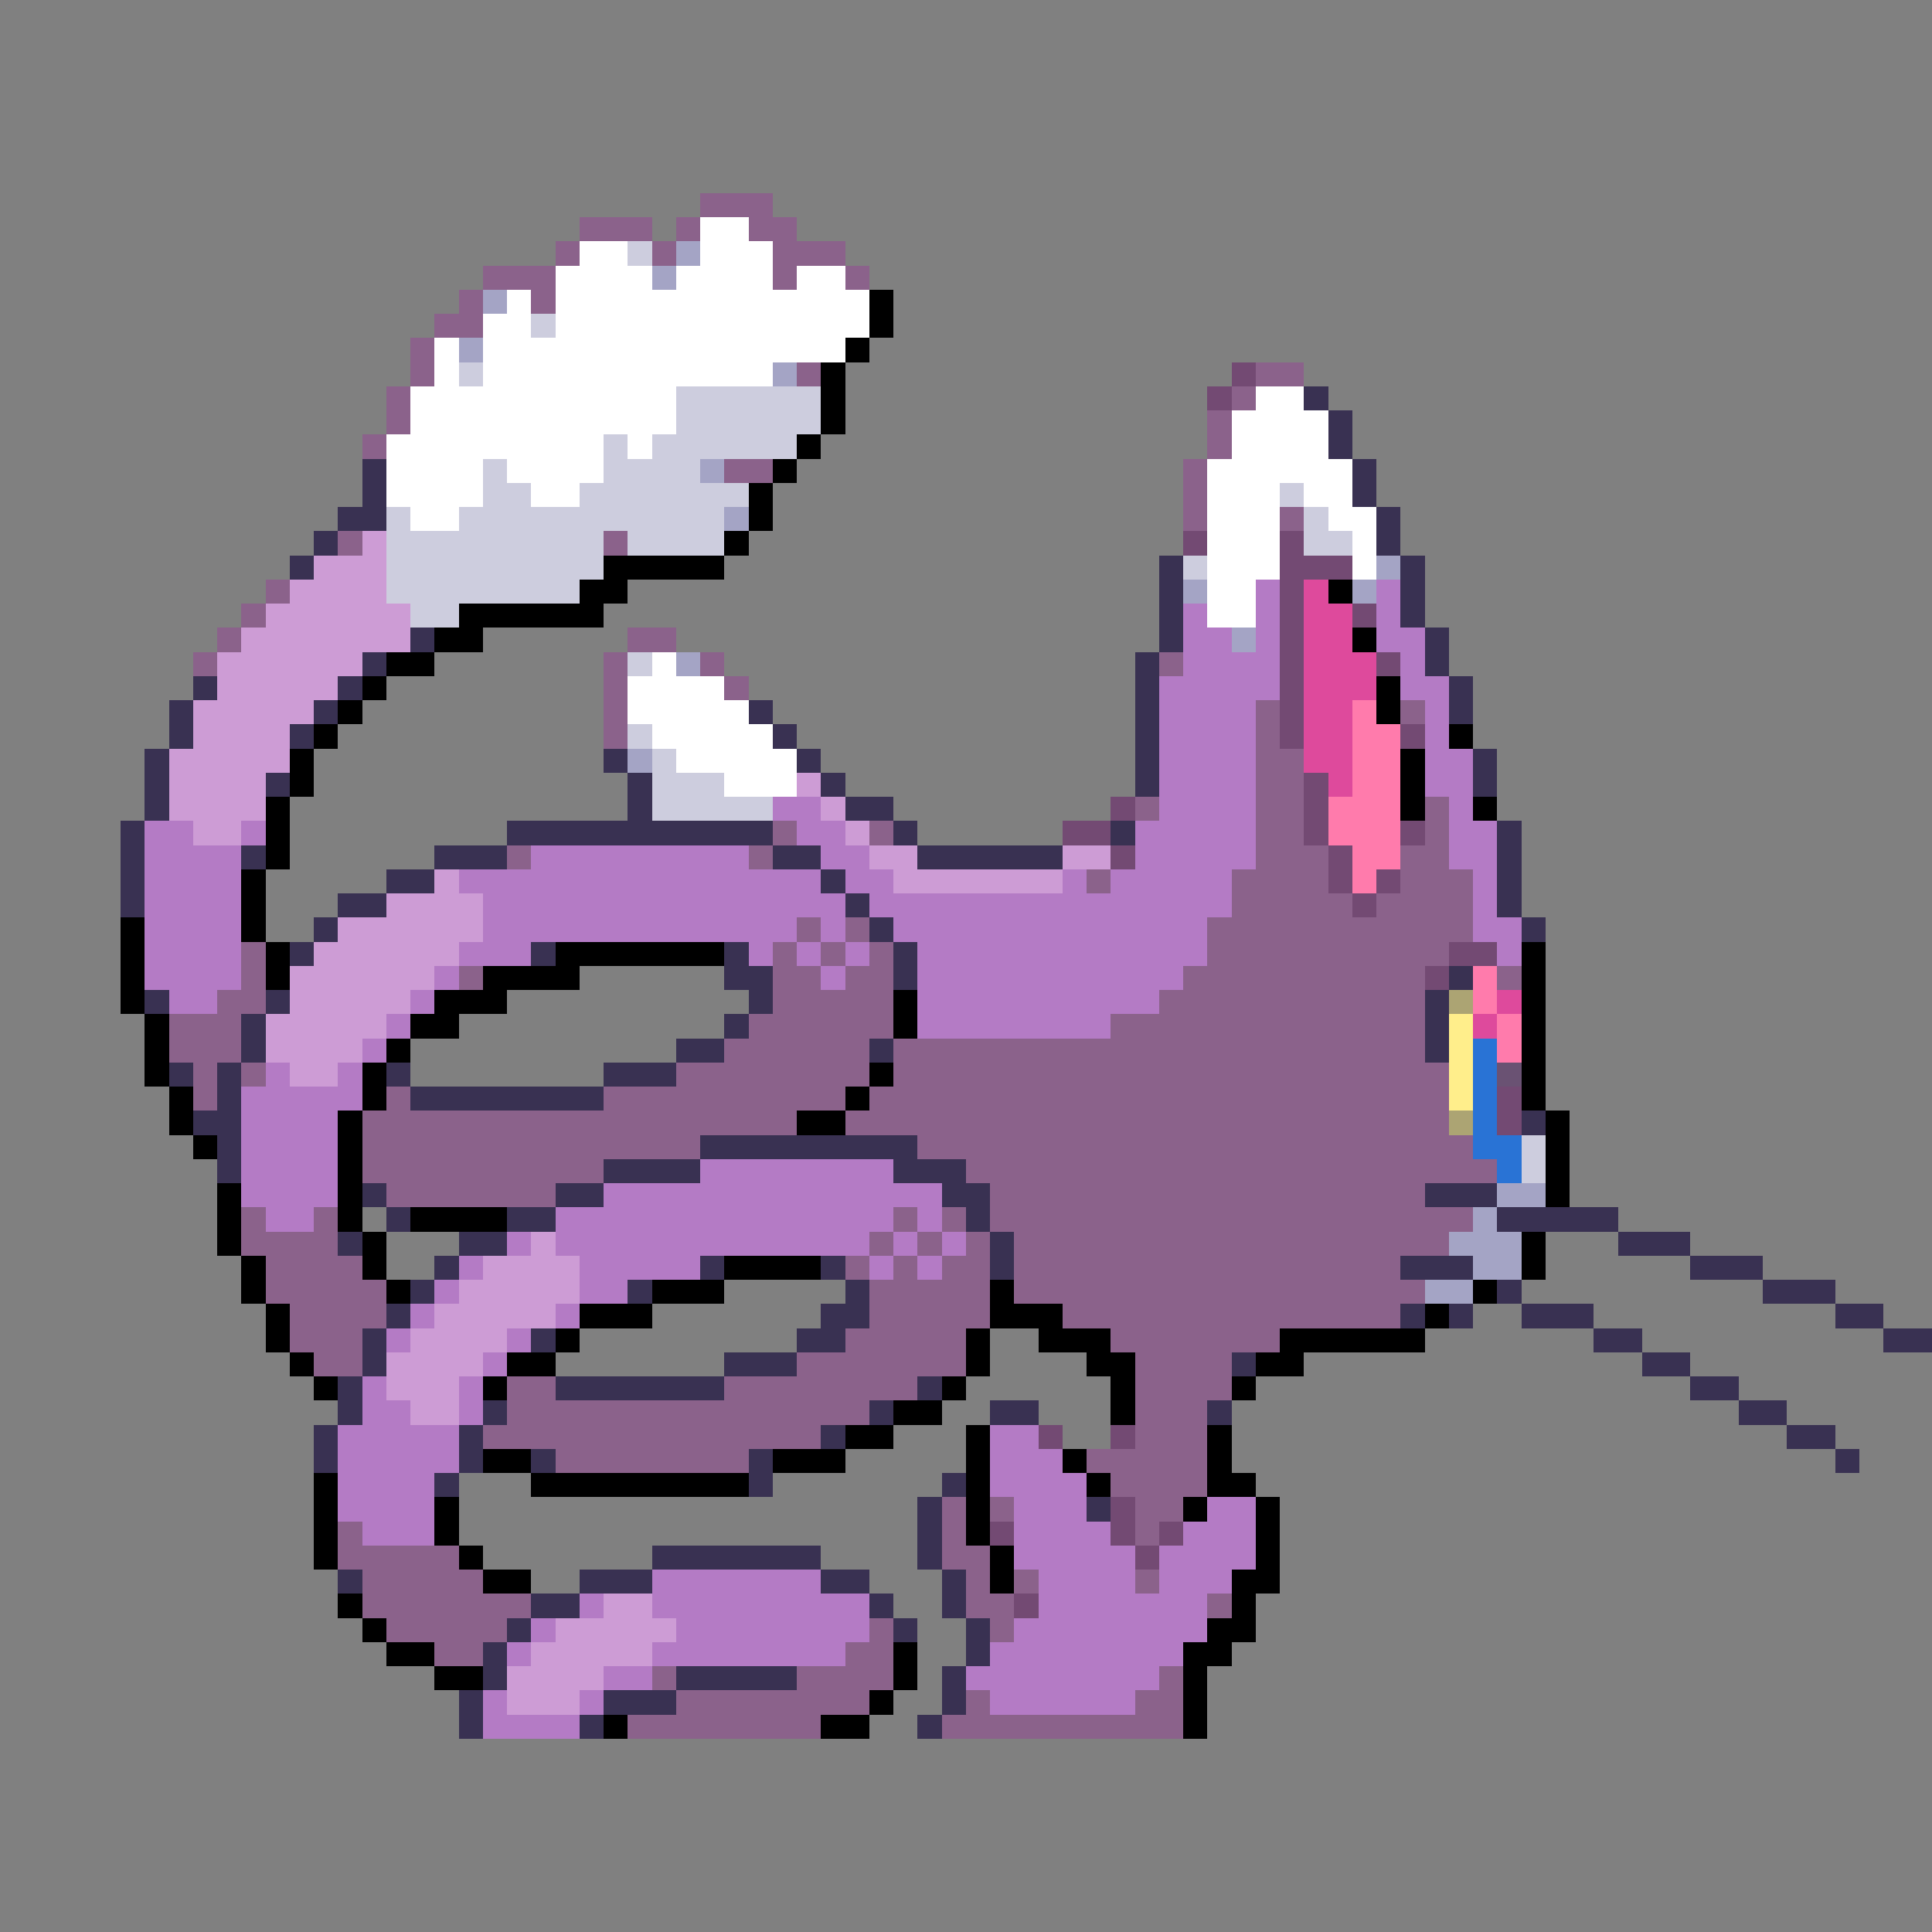 <svg xmlns="http://www.w3.org/2000/svg" viewBox="0 -0.5 80 80" shape-rendering="crispEdges">
<rect x="0" y="-0.5" width="80" height="80" fill="#808080" stroke="none"/>
<path stroke="#8b628b" d="M29 8h3M24 9h3M28 9h1M31 9h2M23 10h1M27 10h1M32 10h3M20 11h3M32 11h1M35 11h1M19 12h1M22 12h1M18 13h2M17 14h1M17 15h1M33 15h1M52 15h2M16 16h1M51 16h1M16 17h1M50 17h1M15 18h1M50 18h1M30 19h2M49 19h1M49 20h1M49 21h1M53 21h1M14 22h1M25 22h1M11 24h1M10 25h1M9 26h1M26 26h2M8 27h1M25 27h1M29 27h1M48 27h1M25 28h1M30 28h1M25 29h1M52 29h1M58 29h1M25 30h1M52 30h1M52 31h2M52 32h2M47 33h1M52 33h2M59 33h1M32 34h1M36 34h1M52 34h2M59 34h1M21 35h1M31 35h1M52 35h3M58 35h2M45 36h1M51 36h4M58 36h3M51 37h5M57 37h4M33 38h1M35 38h1M50 38h11M10 39h1M32 39h1M34 39h1M36 39h1M50 39h10M10 40h1M19 40h1M32 40h2M35 40h2M49 40h10M62 40h1M9 41h2M32 41h5M48 41h11M7 42h3M31 42h6M46 42h13M7 43h3M30 43h6M37 43h22M8 44h1M10 44h1M28 44h8M37 44h23M8 45h1M16 45h1M25 45h10M36 45h24M15 46h18M35 46h25M15 47h14M38 47h23M15 48h10M40 48h22M16 49h7M41 49h18M10 50h1M13 50h1M37 50h1M39 50h1M41 50h20M10 51h4M36 51h1M38 51h1M40 51h1M42 51h18M11 52h4M35 52h1M37 52h1M39 52h2M42 52h16M11 53h5M36 53h5M42 53h17M12 54h4M36 54h5M44 54h14M12 55h3M35 55h5M46 55h7M13 56h2M33 56h7M47 56h4M21 57h2M30 57h8M47 57h4M21 58h15M47 58h3M20 59h14M47 59h3M23 60h8M45 60h5M46 61h4M39 62h1M41 62h1M47 62h2M14 63h1M39 63h1M47 63h1M14 64h5M39 64h2M15 65h5M40 65h1M42 65h1M47 65h1M15 66h7M40 66h2M50 66h1M16 67h5M36 67h1M41 67h1M18 68h2M35 68h2M27 69h1M33 69h4M48 69h1M28 70h8M40 70h1M47 70h2M26 71h8M39 71h10" />
<path stroke="#ffffff" d="M29 9h2M24 10h2M29 10h3M23 11h4M28 11h4M33 11h2M21 12h1M23 12h13M20 13h2M23 13h13M18 14h1M20 14h15M18 15h1M20 15h12M17 16h11M52 16h2M17 17h11M51 17h4M16 18h9M26 18h1M51 18h4M16 19h4M21 19h4M50 19h6M16 20h4M22 20h2M50 20h3M54 20h2M17 21h2M50 21h3M55 21h2M50 22h3M56 22h1M50 23h3M56 23h1M50 24h2M50 25h2M27 27h1M26 28h4M26 29h5M27 30h5M28 31h5M30 32h3" />
<path stroke="#cdcdde" d="M26 10h1M22 13h1M19 15h1M28 16h6M28 17h6M25 18h1M27 18h6M20 19h1M25 19h4M20 20h2M24 20h7M53 20h1M16 21h1M19 21h11M54 21h1M16 22h9M26 22h4M54 22h2M16 23h9M49 23h1M16 24h8M17 25h2M26 27h1M26 30h1M27 31h1M27 32h3M27 33h5M63 47h1M63 48h1" />
<path stroke="#a4a4c5" d="M28 10h1M27 11h1M20 12h1M19 14h1M32 15h1M29 19h1M30 21h1M57 23h1M49 24h1M56 24h1M51 26h1M28 27h1M26 31h1M62 49h2M61 50h1M60 51h3M61 52h2M59 53h2" />
<path stroke="#000000" d="M36 12h1M36 13h1M35 14h1M34 15h1M34 16h1M34 17h1M33 18h1M32 19h1M31 20h1M31 21h1M30 22h1M25 23h5M24 24h2M55 24h1M19 25h6M18 26h2M56 26h1M16 27h2M15 28h1M57 28h1M14 29h1M57 29h1M13 30h1M60 30h1M12 31h1M58 31h1M12 32h1M58 32h1M11 33h1M58 33h1M61 33h1M11 34h1M11 35h1M10 36h1M10 37h1M5 38h1M10 38h1M5 39h1M11 39h1M23 39h7M63 39h1M5 40h1M11 40h1M20 40h4M63 40h1M5 41h1M18 41h3M37 41h1M63 41h1M6 42h1M17 42h2M37 42h1M63 42h1M6 43h1M16 43h1M63 43h1M6 44h1M15 44h1M36 44h1M63 44h1M7 45h1M15 45h1M35 45h1M63 45h1M7 46h1M14 46h1M33 46h2M64 46h1M8 47h1M14 47h1M64 47h1M14 48h1M64 48h1M9 49h1M14 49h1M64 49h1M9 50h1M14 50h1M17 50h4M9 51h1M15 51h1M63 51h1M10 52h1M15 52h1M30 52h4M63 52h1M10 53h1M16 53h1M27 53h3M41 53h1M61 53h1M11 54h1M24 54h3M41 54h3M59 54h1M11 55h1M23 55h1M40 55h1M43 55h3M53 55h6M12 56h1M21 56h2M40 56h1M45 56h2M52 56h2M13 57h1M20 57h1M39 57h1M46 57h1M51 57h1M37 58h2M46 58h1M35 59h2M40 59h1M50 59h1M20 60h2M32 60h3M40 60h1M44 60h1M50 60h1M13 61h1M22 61h9M40 61h1M45 61h1M50 61h2M13 62h1M18 62h1M40 62h1M49 62h1M52 62h1M13 63h1M18 63h1M40 63h1M52 63h1M13 64h1M19 64h1M41 64h1M52 64h1M20 65h2M41 65h1M51 65h2M14 66h1M51 66h1M15 67h1M50 67h2M16 68h2M37 68h1M49 68h2M18 69h2M37 69h1M49 69h1M36 70h1M49 70h1M25 71h1M34 71h2M49 71h1" />
<path stroke="#734a73" d="M51 15h1M50 16h1M49 22h1M53 22h1M53 23h3M53 24h1M53 25h1M56 25h1M53 26h1M53 27h1M57 27h1M53 28h1M53 29h1M53 30h1M58 30h1M54 32h1M46 33h1M54 33h1M44 34h2M54 34h1M58 34h1M46 35h1M55 35h1M55 36h1M57 36h1M56 37h1M60 39h2M59 40h1M62 45h1M62 46h1M43 59h1M46 59h1M46 62h1M41 63h1M46 63h1M48 63h1M47 64h1M42 66h1" />
<path stroke="#393152" d="M54 16h1M55 17h1M55 18h1M15 19h1M56 19h1M15 20h1M56 20h1M14 21h2M57 21h1M13 22h1M57 22h1M12 23h1M48 23h1M58 23h1M48 24h1M58 24h1M48 25h1M58 25h1M17 26h1M48 26h1M59 26h1M15 27h1M47 27h1M59 27h1M8 28h1M14 28h1M47 28h1M60 28h1M7 29h1M13 29h1M31 29h1M47 29h1M60 29h1M7 30h1M12 30h1M32 30h1M47 30h1M6 31h1M25 31h1M33 31h1M47 31h1M61 31h1M6 32h1M11 32h1M26 32h1M34 32h1M47 32h1M61 32h1M6 33h1M26 33h1M35 33h2M5 34h1M21 34h11M37 34h1M46 34h1M62 34h1M5 35h1M10 35h1M18 35h3M32 35h2M38 35h6M62 35h1M5 36h1M16 36h2M34 36h1M62 36h1M5 37h1M14 37h2M35 37h1M62 37h1M13 38h1M36 38h1M63 38h1M12 39h1M22 39h1M30 39h1M37 39h1M30 40h2M37 40h1M60 40h1M6 41h1M11 41h1M31 41h1M59 41h1M10 42h1M30 42h1M59 42h1M10 43h1M28 43h2M36 43h1M59 43h1M7 44h1M9 44h1M16 44h1M25 44h3M9 45h1M17 45h8M8 46h2M63 46h1M9 47h1M29 47h9M9 48h1M25 48h4M37 48h3M15 49h1M23 49h2M39 49h2M59 49h3M16 50h1M21 50h2M40 50h1M62 50h5M14 51h1M19 51h2M41 51h1M67 51h3M18 52h1M29 52h1M34 52h1M41 52h1M58 52h3M70 52h3M17 53h1M26 53h1M35 53h1M62 53h1M73 53h3M16 54h1M34 54h2M58 54h1M60 54h1M63 54h3M76 54h2M15 55h1M22 55h1M33 55h2M66 55h2M78 55h2M15 56h1M30 56h3M51 56h1M68 56h2M14 57h1M23 57h7M38 57h1M70 57h2M14 58h1M20 58h1M36 58h1M41 58h2M50 58h1M72 58h2M13 59h1M19 59h1M34 59h1M74 59h2M13 60h1M19 60h1M22 60h1M31 60h1M76 60h1M18 61h1M31 61h1M39 61h1M38 62h1M45 62h1M38 63h1M27 64h7M38 64h1M14 65h1M24 65h3M34 65h2M39 65h1M22 66h2M36 66h1M39 66h1M21 67h1M37 67h1M40 67h1M20 68h1M40 68h1M20 69h1M28 69h5M39 69h1M19 70h1M25 70h3M39 70h1M19 71h1M24 71h1M38 71h1" />
<path stroke="#cd9cd5" d="M15 22h1M13 23h3M12 24h4M11 25h6M10 26h7M9 27h6M9 28h5M8 29h5M8 30h4M7 31h5M7 32h4M33 32h1M7 33h4M34 33h1M8 34h2M35 34h1M36 35h2M44 35h2M18 36h1M37 36h7M16 37h4M14 38h6M13 39h6M12 40h6M12 41h5M11 42h5M11 43h4M12 44h2M22 51h1M20 52h4M19 53h5M18 54h5M17 55h4M16 56h4M16 57h3M17 58h2M25 66h2M23 67h5M22 68h5M21 69h4M21 70h3" />
<path stroke="#b47bc5" d="M52 24h1M57 24h1M49 25h1M52 25h1M57 25h1M49 26h2M52 26h1M57 26h2M49 27h4M58 27h1M48 28h5M58 28h2M48 29h4M59 29h1M48 30h4M59 30h1M48 31h4M59 31h2M48 32h4M59 32h2M32 33h2M48 33h4M60 33h1M6 34h2M10 34h1M33 34h2M47 34h5M60 34h2M6 35h4M22 35h9M34 35h2M47 35h5M60 35h2M6 36h4M19 36h15M35 36h2M44 36h1M46 36h5M61 36h1M6 37h4M20 37h15M36 37h15M61 37h1M6 38h4M20 38h13M34 38h1M37 38h13M61 38h2M6 39h4M19 39h3M31 39h1M33 39h1M35 39h1M38 39h12M62 39h1M6 40h4M18 40h1M34 40h1M38 40h11M7 41h2M17 41h1M38 41h10M16 42h1M38 42h8M15 43h1M11 44h1M14 44h1M10 45h5M10 46h4M10 47h4M10 48h4M29 48h8M10 49h4M25 49h14M11 50h2M23 50h14M38 50h1M21 51h1M23 51h13M37 51h1M39 51h1M19 52h1M24 52h5M36 52h1M38 52h1M18 53h1M24 53h2M17 54h1M23 54h1M16 55h1M21 55h1M20 56h1M15 57h1M19 57h1M15 58h2M19 58h1M14 59h5M41 59h2M14 60h5M41 60h3M14 61h4M41 61h4M14 62h4M42 62h3M50 62h2M15 63h3M42 63h4M49 63h3M42 64h5M48 64h4M27 65h7M43 65h4M48 65h3M24 66h1M27 66h9M43 66h7M22 67h1M28 67h8M42 67h8M21 68h1M27 68h8M41 68h8M25 69h2M40 69h8M20 70h1M24 70h1M41 70h6M20 71h4" />
<path stroke="#de4a9c" d="M54 24h1M54 25h2M54 26h2M54 27h3M54 28h3M54 29h2M54 30h2M54 31h2M55 32h1M62 41h1M61 42h1" />
<path stroke="#ff7bac" d="M56 29h1M56 30h2M56 31h2M56 32h2M55 33h3M55 34h3M56 35h2M56 36h1M61 40h1M61 41h1M62 42h1M62 43h1" />
<path stroke="#aca473" d="M60 41h1M60 46h1" />
<path stroke="#ffee8b" d="M60 42h1M60 43h1M60 44h1M60 45h1" />
<path stroke="#2973d5" d="M61 43h1M61 44h1M61 45h1M61 46h1M61 47h2M62 48h1" />
<path stroke="#6a5273" d="M62 44h1" />
</svg>